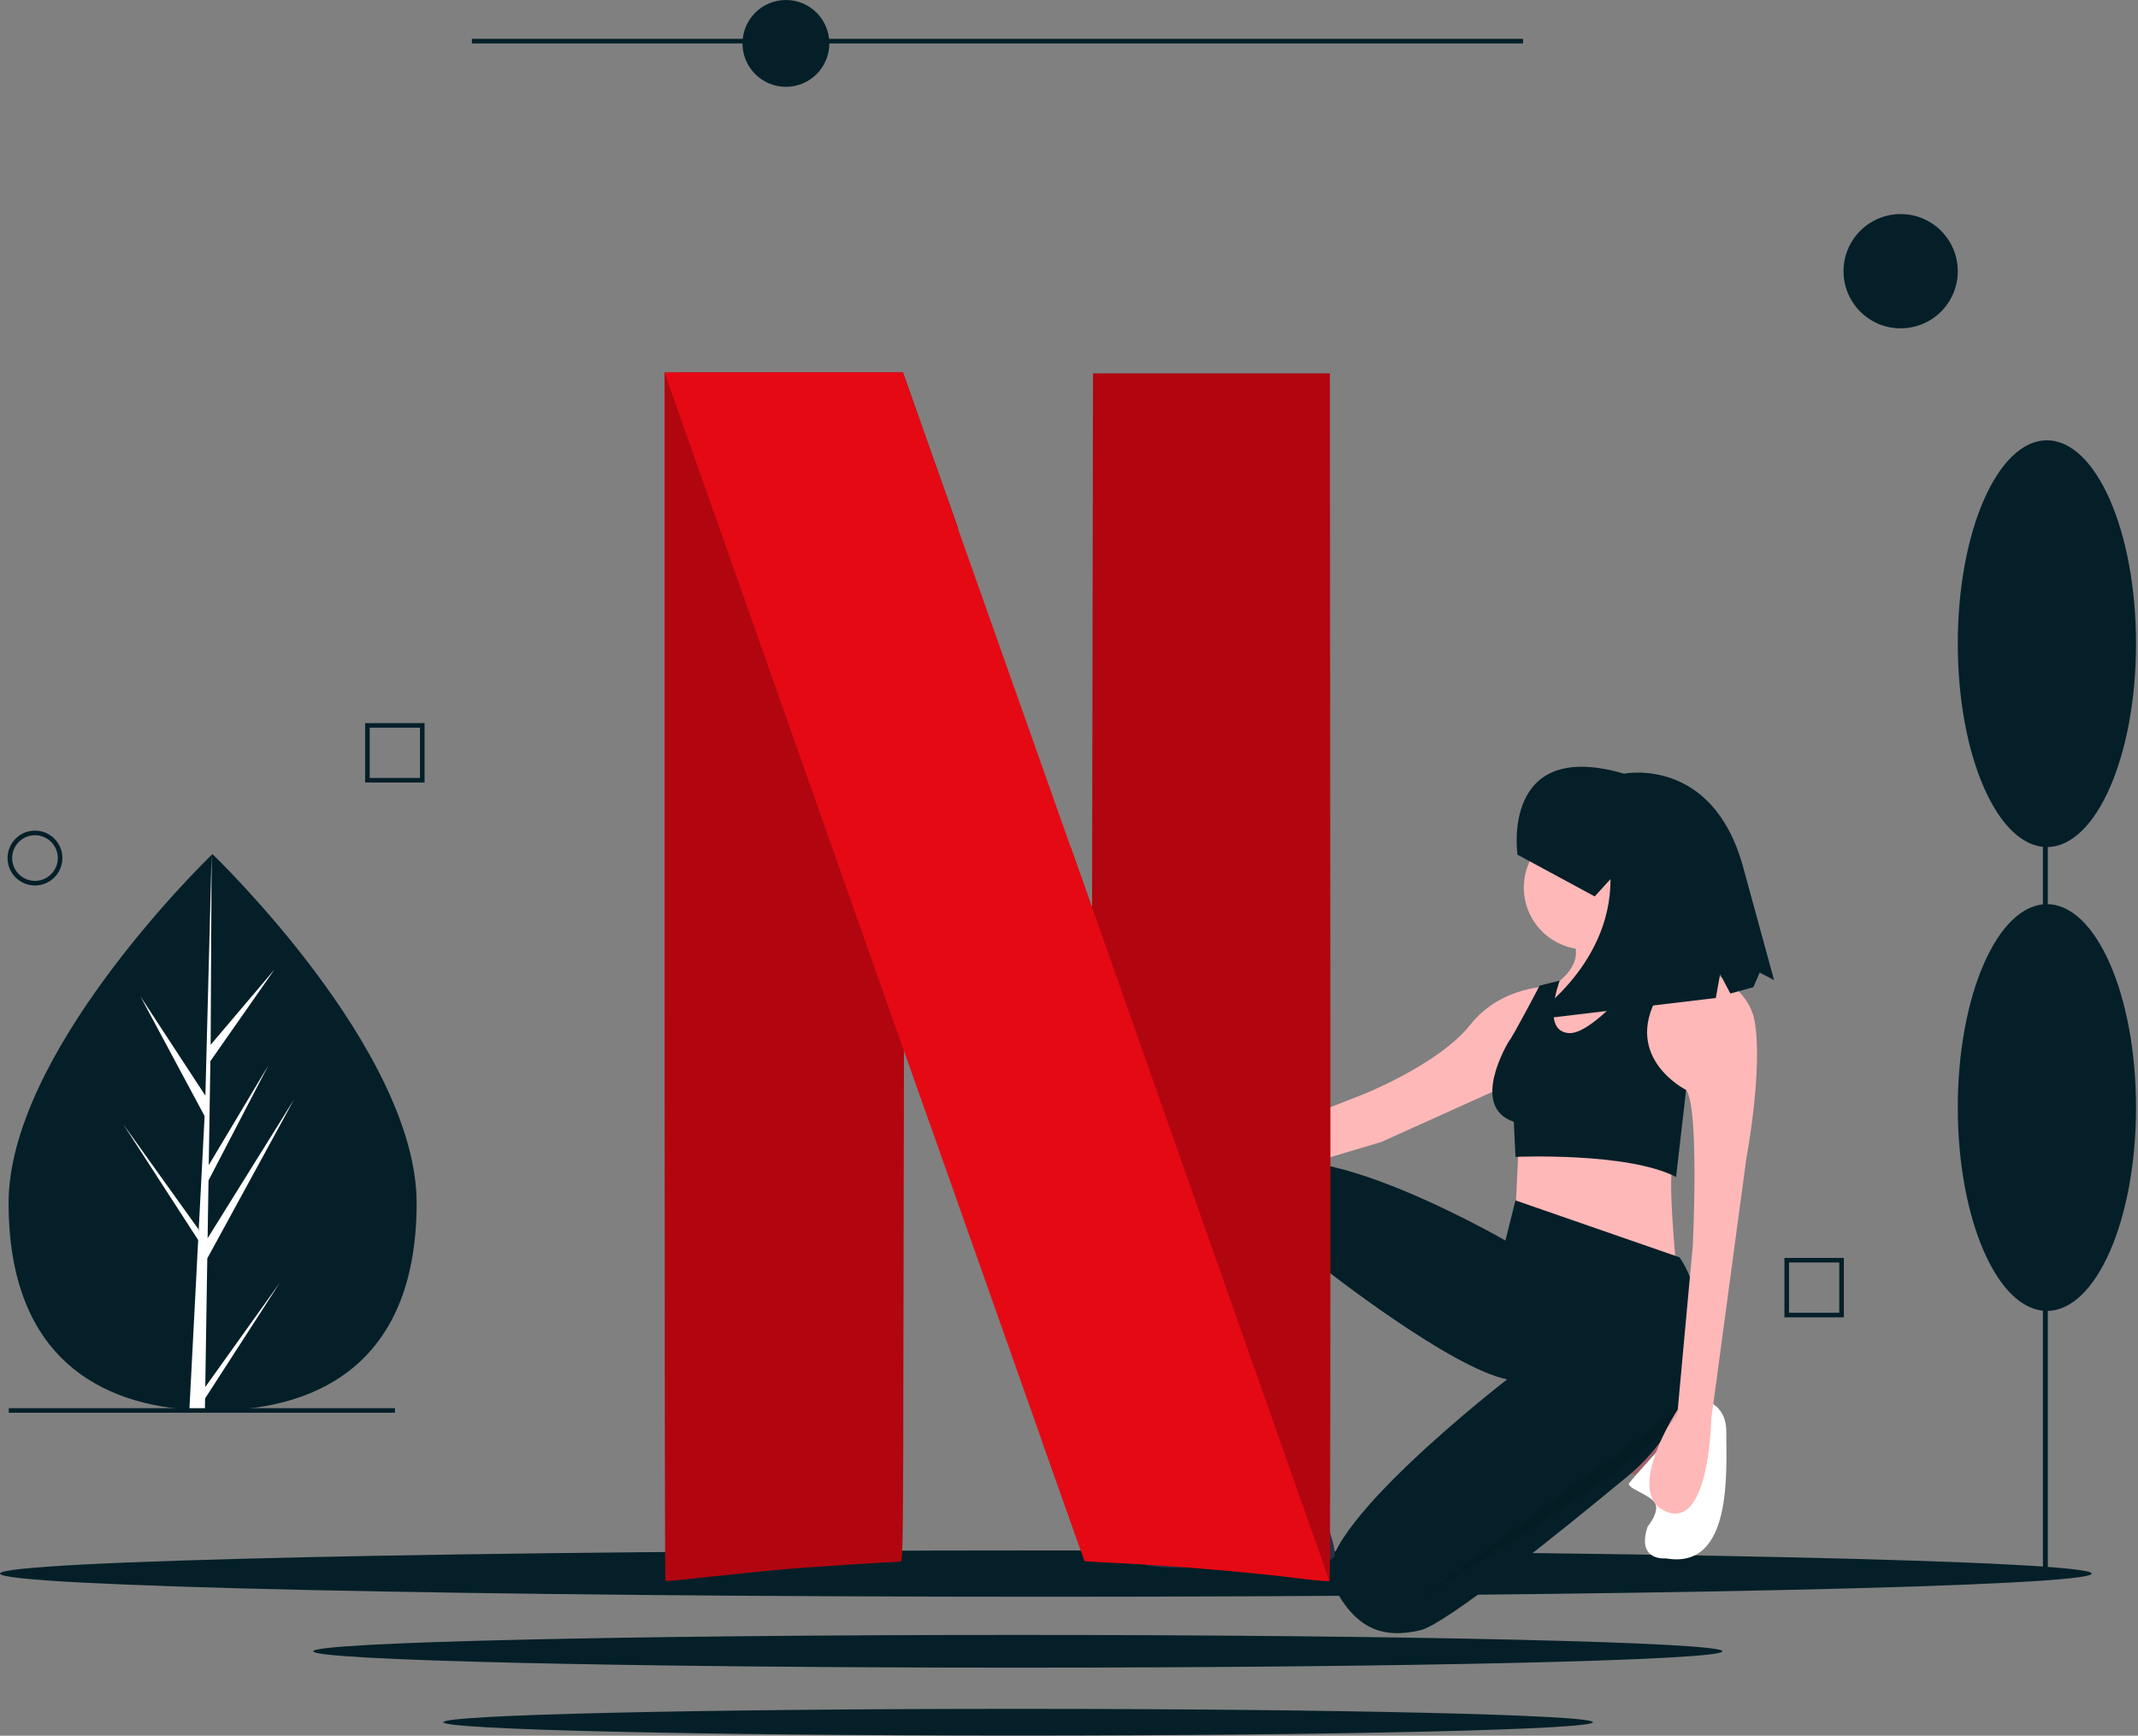 <svg width="877" height="712" viewBox="0 0 877 712" fill="none" xmlns="http://www.w3.org/2000/svg">
<rect x="0" y="0" width="877" height="712" fill="#808080" stroke="none"/>
<path d="M840 231H838V643H840V231Z" fill="#041F28"/>
<path d="M839.633 537.747C859.823 537.747 876.19 500.397 876.19 454.323C876.19 408.249 859.823 370.899 839.633 370.899C819.443 370.899 803.076 408.249 803.076 454.323C803.076 500.397 819.443 537.747 839.633 537.747Z" fill="#041F28"/>
<path d="M839.633 347.465C859.823 347.465 876.19 310.114 876.19 264.04C876.19 217.966 859.823 180.616 839.633 180.616C819.443 180.616 803.076 217.966 803.076 264.04C803.076 310.114 819.443 347.465 839.633 347.465Z" fill="#041F28"/>
<path d="M779.642 134.686C792.584 134.686 803.076 124.194 803.076 111.252C803.076 98.31 792.584 87.818 779.642 87.818C766.7 87.818 756.208 98.31 756.208 111.252C756.208 124.194 766.7 134.686 779.642 134.686Z" fill="#041F28"/>
<path d="M756.337 540.381H731.966V516.01H756.337V540.381ZM733.841 538.506H754.462V517.884H733.841V538.506Z" fill="#041F28"/>
<path d="M170.9 493.522C170.93 556.553 133.47 578.577 87.251 578.599C86.177 578.6 85.109 578.588 84.046 578.565C81.904 578.52 79.784 578.423 77.686 578.275C35.971 575.342 3.548 552.222 3.519 493.604C3.49 432.941 80.984 356.348 86.796 350.684C86.801 350.684 86.801 350.684 86.806 350.679C87.027 350.463 87.14 350.355 87.14 350.355C87.14 350.355 170.869 430.497 170.9 493.522Z" fill="#041F28"/>
<path d="M84.2 568.959L114.788 526.177L84.126 573.654L84.046 578.565C81.904 578.52 79.784 578.423 77.686 578.275L80.954 515.217L80.928 514.729L80.984 514.636L81.294 508.678L50.508 461.113L81.385 504.214L81.462 505.478L83.93 457.835L57.571 408.68L84.25 449.462L86.796 350.684L86.806 350.356L86.806 350.679L86.413 428.576L112.61 397.682L86.303 435.284L85.63 477.944L110.096 436.993L85.536 484.215L85.162 507.936L120.669 450.934L85.027 516.211L84.2 568.959Z" fill="white"/>
<path d="M162.019 577.648H3.607V579.522H162.019V577.648Z" fill="#041F28"/>
<path d="M624.758 15.935H193.576V17.81H624.758V15.935Z" fill="#041F28"/>
<path d="M322.379 35.619C332.215 35.619 340.188 27.646 340.188 17.81C340.188 7.974 332.215 0 322.379 0C312.543 0 304.569 7.974 304.569 17.81C304.569 27.646 312.543 35.619 322.379 35.619Z" fill="#041F28"/>
<path d="M14.346 363.228C12.122 363.228 9.947 362.568 8.097 361.332C6.247 360.096 4.806 358.34 3.954 356.284C3.103 354.229 2.88 351.967 3.314 349.785C3.748 347.603 4.82 345.599 6.393 344.026C7.966 342.453 9.97 341.382 12.152 340.948C14.334 340.514 16.596 340.736 18.651 341.588C20.706 342.439 22.463 343.881 23.699 345.731C24.935 347.58 25.595 349.755 25.595 351.98C25.591 354.962 24.405 357.821 22.296 359.93C20.188 362.038 17.329 363.225 14.346 363.228ZM14.346 342.606C12.492 342.606 10.68 343.156 9.139 344.186C7.597 345.216 6.396 346.68 5.686 348.393C4.977 350.105 4.791 351.99 5.153 353.808C5.515 355.627 6.407 357.297 7.718 358.608C9.029 359.919 10.699 360.811 12.518 361.173C14.336 361.535 16.221 361.349 17.933 360.64C19.646 359.93 21.11 358.729 22.14 357.187C23.17 355.646 23.72 353.834 23.72 351.98C23.717 349.495 22.729 347.112 20.971 345.355C19.214 343.598 16.831 342.609 14.346 342.606Z" fill="#041F28"/>
<path d="M174.149 320.994H149.778V296.623H174.149V320.994ZM151.653 319.119H172.275V298.498H151.653V319.119Z" fill="#041F28"/>
<path d="M429 655C665.93 655 858 650.747 858 645.5C858 640.253 665.93 636 429 636C192.07 636 0 640.253 0 645.5C0 650.747 192.07 655 429 655Z" fill="#041F28"/>
<path d="M417.5 684.088C577.132 684.088 706.538 681.083 706.538 677.375C706.538 673.667 577.132 670.661 417.5 670.661C257.868 670.661 128.462 673.667 128.462 677.375C128.462 681.083 257.868 684.088 417.5 684.088Z" fill="#041F28"/>
<path d="M417.632 711.943C547.851 711.943 653.414 709.491 653.414 706.467C653.414 703.442 547.851 700.99 417.632 700.99C287.414 700.99 181.851 703.442 181.851 706.467C181.851 709.491 287.414 711.943 417.632 711.943Z" fill="#041F28"/>
<path d="M623.014 468.395L621.641 497.217L687.52 519.177C687.52 519.177 684.089 482.806 686.148 479.375L623.014 468.395Z" fill="#FFB8B8"/>
<path d="M515.96 596.722L509.784 620.74H538.606V596.722H515.96Z" fill="#FFB8B8"/>
<path d="M665.561 603.107L678.599 607.702L685.461 590.471L673.795 581.281L665.561 603.107Z" fill="#A0616A"/>
<path d="M688.665 573.199C688.665 573.199 708.107 570.645 708.107 587.114C708.107 603.584 710.852 644.072 683.403 639.269C683.403 639.269 671.05 640.641 675.854 626.23C675.854 626.23 680.744 620.368 678.985 616.78C677.227 613.191 666.933 610.447 668.305 608.388C669.678 606.329 684.775 589.859 684.775 589.859L688.665 573.199Z" fill="white"/>
<path d="M688.893 515.745L621.641 492.413L617.524 508.883C617.524 508.883 516.646 450.553 510.47 490.354C510.47 490.354 504.98 522.608 513.215 565.155L513.901 599.467C513.901 599.467 531.057 603.584 539.292 600.153L539.979 563.096C539.979 563.096 546.841 539.078 543.41 520.549C543.41 520.549 594.878 561.037 618.21 565.841C618.21 565.841 536.547 628.975 546.155 648.876C555.762 668.777 567.428 672.208 582.525 668.777C592.929 666.412 639.508 628.851 667.462 605.727C677.043 597.877 684.651 587.89 689.676 576.569C694.701 565.247 697.002 552.906 696.395 540.534C695.895 531.431 693.794 522.608 688.893 515.745Z" fill="#041F28"/>
<path d="M514.588 611.819C514.588 611.819 513.901 603.584 509.784 607.015C505.666 610.447 491.255 623.485 491.255 623.485C491.255 623.485 439.101 629.21 470.668 642.249C485.085 644.417 499.821 642.515 513.215 636.759C513.215 636.759 548.29 645.763 547.565 637.026C546.841 628.289 538.606 613.697 538.606 613.697C538.606 613.697 528.999 620.74 518.019 611.133L514.588 611.819Z" fill="#2F2E41"/>
<path d="M650.463 389.477C664.486 389.477 675.854 378.109 675.854 364.086C675.854 350.063 664.486 338.695 650.463 338.695C636.44 338.695 625.072 350.063 625.072 364.086C625.072 378.109 636.44 389.477 650.463 389.477Z" fill="#FFB8B8"/>
<path d="M671.05 365.459C671.05 365.459 675.168 386.046 682.717 390.85L640.856 440.259L625.072 425.162L636.738 404.574C636.738 404.574 649.777 397.026 645.66 386.732L671.05 365.459Z" fill="#FFB8B8"/>
<path d="M686.148 392.908C686.148 392.908 716.342 399.084 719.774 418.985C723.205 438.886 716.342 475.257 716.342 475.257L701.931 582.311C701.931 582.311 701.245 627.603 683.403 620.054C665.561 612.505 688.206 578.193 688.206 578.193L694.383 510.942C694.383 510.942 697.128 453.984 691.638 447.121L669.678 440.259C669.678 440.259 674.482 394.967 686.148 392.908Z" fill="#FFB8B8"/>
<path d="M636.738 404.574C636.738 404.574 616.151 403.888 603.113 420.358C590.074 436.828 558.507 449.18 558.507 449.18L479.589 480.061C479.589 480.061 465.178 454.67 456.257 463.591C447.336 472.512 472.727 495.158 484.393 492.413C496.059 489.668 566.742 468.395 566.742 468.395L623.014 443.004L636.738 404.574Z" fill="#FFB8B8"/>
<path d="M681.653 389.214C681.653 389.214 655.267 424.475 643.601 423.789C631.935 423.103 639.792 402.253 639.792 402.253L631.557 404.312C631.557 404.312 620.269 425.848 618.896 427.22C618.896 427.22 602.426 453.984 620.955 460.16L621.641 474.571C621.641 474.571 667.619 472.512 687.52 482.806L691.638 447.121C691.638 447.121 665.561 434.083 679.972 408.692C679.972 408.692 685.084 395.391 690.574 394.018L681.653 389.214Z" fill="#041F28"/>
<path opacity="0.1" d="M688.55 577.85L583.555 654.709C583.555 654.709 689.236 592.261 688.55 577.85Z" fill="black"/>
<path d="M676.883 366.488C677.978 366.488 678.866 364.491 678.866 362.027C678.866 359.564 677.978 357.567 676.883 357.567C675.789 357.567 674.901 359.564 674.901 362.027C674.901 364.491 675.789 366.488 676.883 366.488Z" fill="#FFB8B8"/>
<path d="M622.469 350.602C622.469 350.602 615.352 302.536 666.173 317.367C666.173 317.367 702.126 310.054 714.825 354.958L727.714 402.036L721.814 398.97L719.206 404.972L709.79 407.55L705.587 399.592L703.816 409.388L626.469 418.602C626.469 418.602 660.783 397.409 660.627 360.61L654.15 367.723L622.469 350.602Z" fill="#041F28"/>
<path d="M448.349 153.152L448.153 262.709L447.958 372.267L438.958 346.834V346.769L427.285 590.664C438.763 623.01 444.893 640.291 444.958 640.356C445.023 640.422 451.544 640.813 459.435 641.204C483.303 642.378 512.91 644.921 535.408 647.725C540.625 648.378 545.059 648.704 545.385 648.443C545.712 648.182 545.777 536.668 545.712 400.569L545.516 153.152H448.349V153.152Z" fill="#B1060F"/>
<path d="M272.601 152.826V400.504C272.601 536.733 272.731 648.312 272.927 648.508C273.122 648.704 281.535 647.856 291.708 646.747C301.881 645.639 315.902 644.204 322.88 643.617C333.574 642.704 365.659 640.682 369.311 640.617C370.42 640.617 370.485 635.074 370.615 535.69L370.811 430.763L378.571 452.674C379.745 456.065 380.136 457.109 381.31 460.434L392.983 216.604C390.505 209.626 391.809 213.278 389.005 205.322C379.484 178.389 371.398 155.63 371.072 154.587L370.42 152.761H272.601L272.601 152.826Z" fill="#B1060F"/>
<path d="M272.601 152.826L370.746 430.958V430.828L378.506 452.739C421.612 574.752 444.762 640.226 444.893 640.356C444.958 640.422 451.479 640.813 459.37 641.204C483.238 642.378 512.844 644.921 535.343 647.725C540.495 648.377 544.994 648.704 545.255 648.443L447.958 372.202V372.267L438.958 346.834C430.155 321.988 424.285 305.358 388.875 205.322C379.354 178.389 371.267 155.63 370.941 154.587L370.289 152.761H321.445L272.601 152.826V152.826Z" fill="#E50914"/>
</svg>
